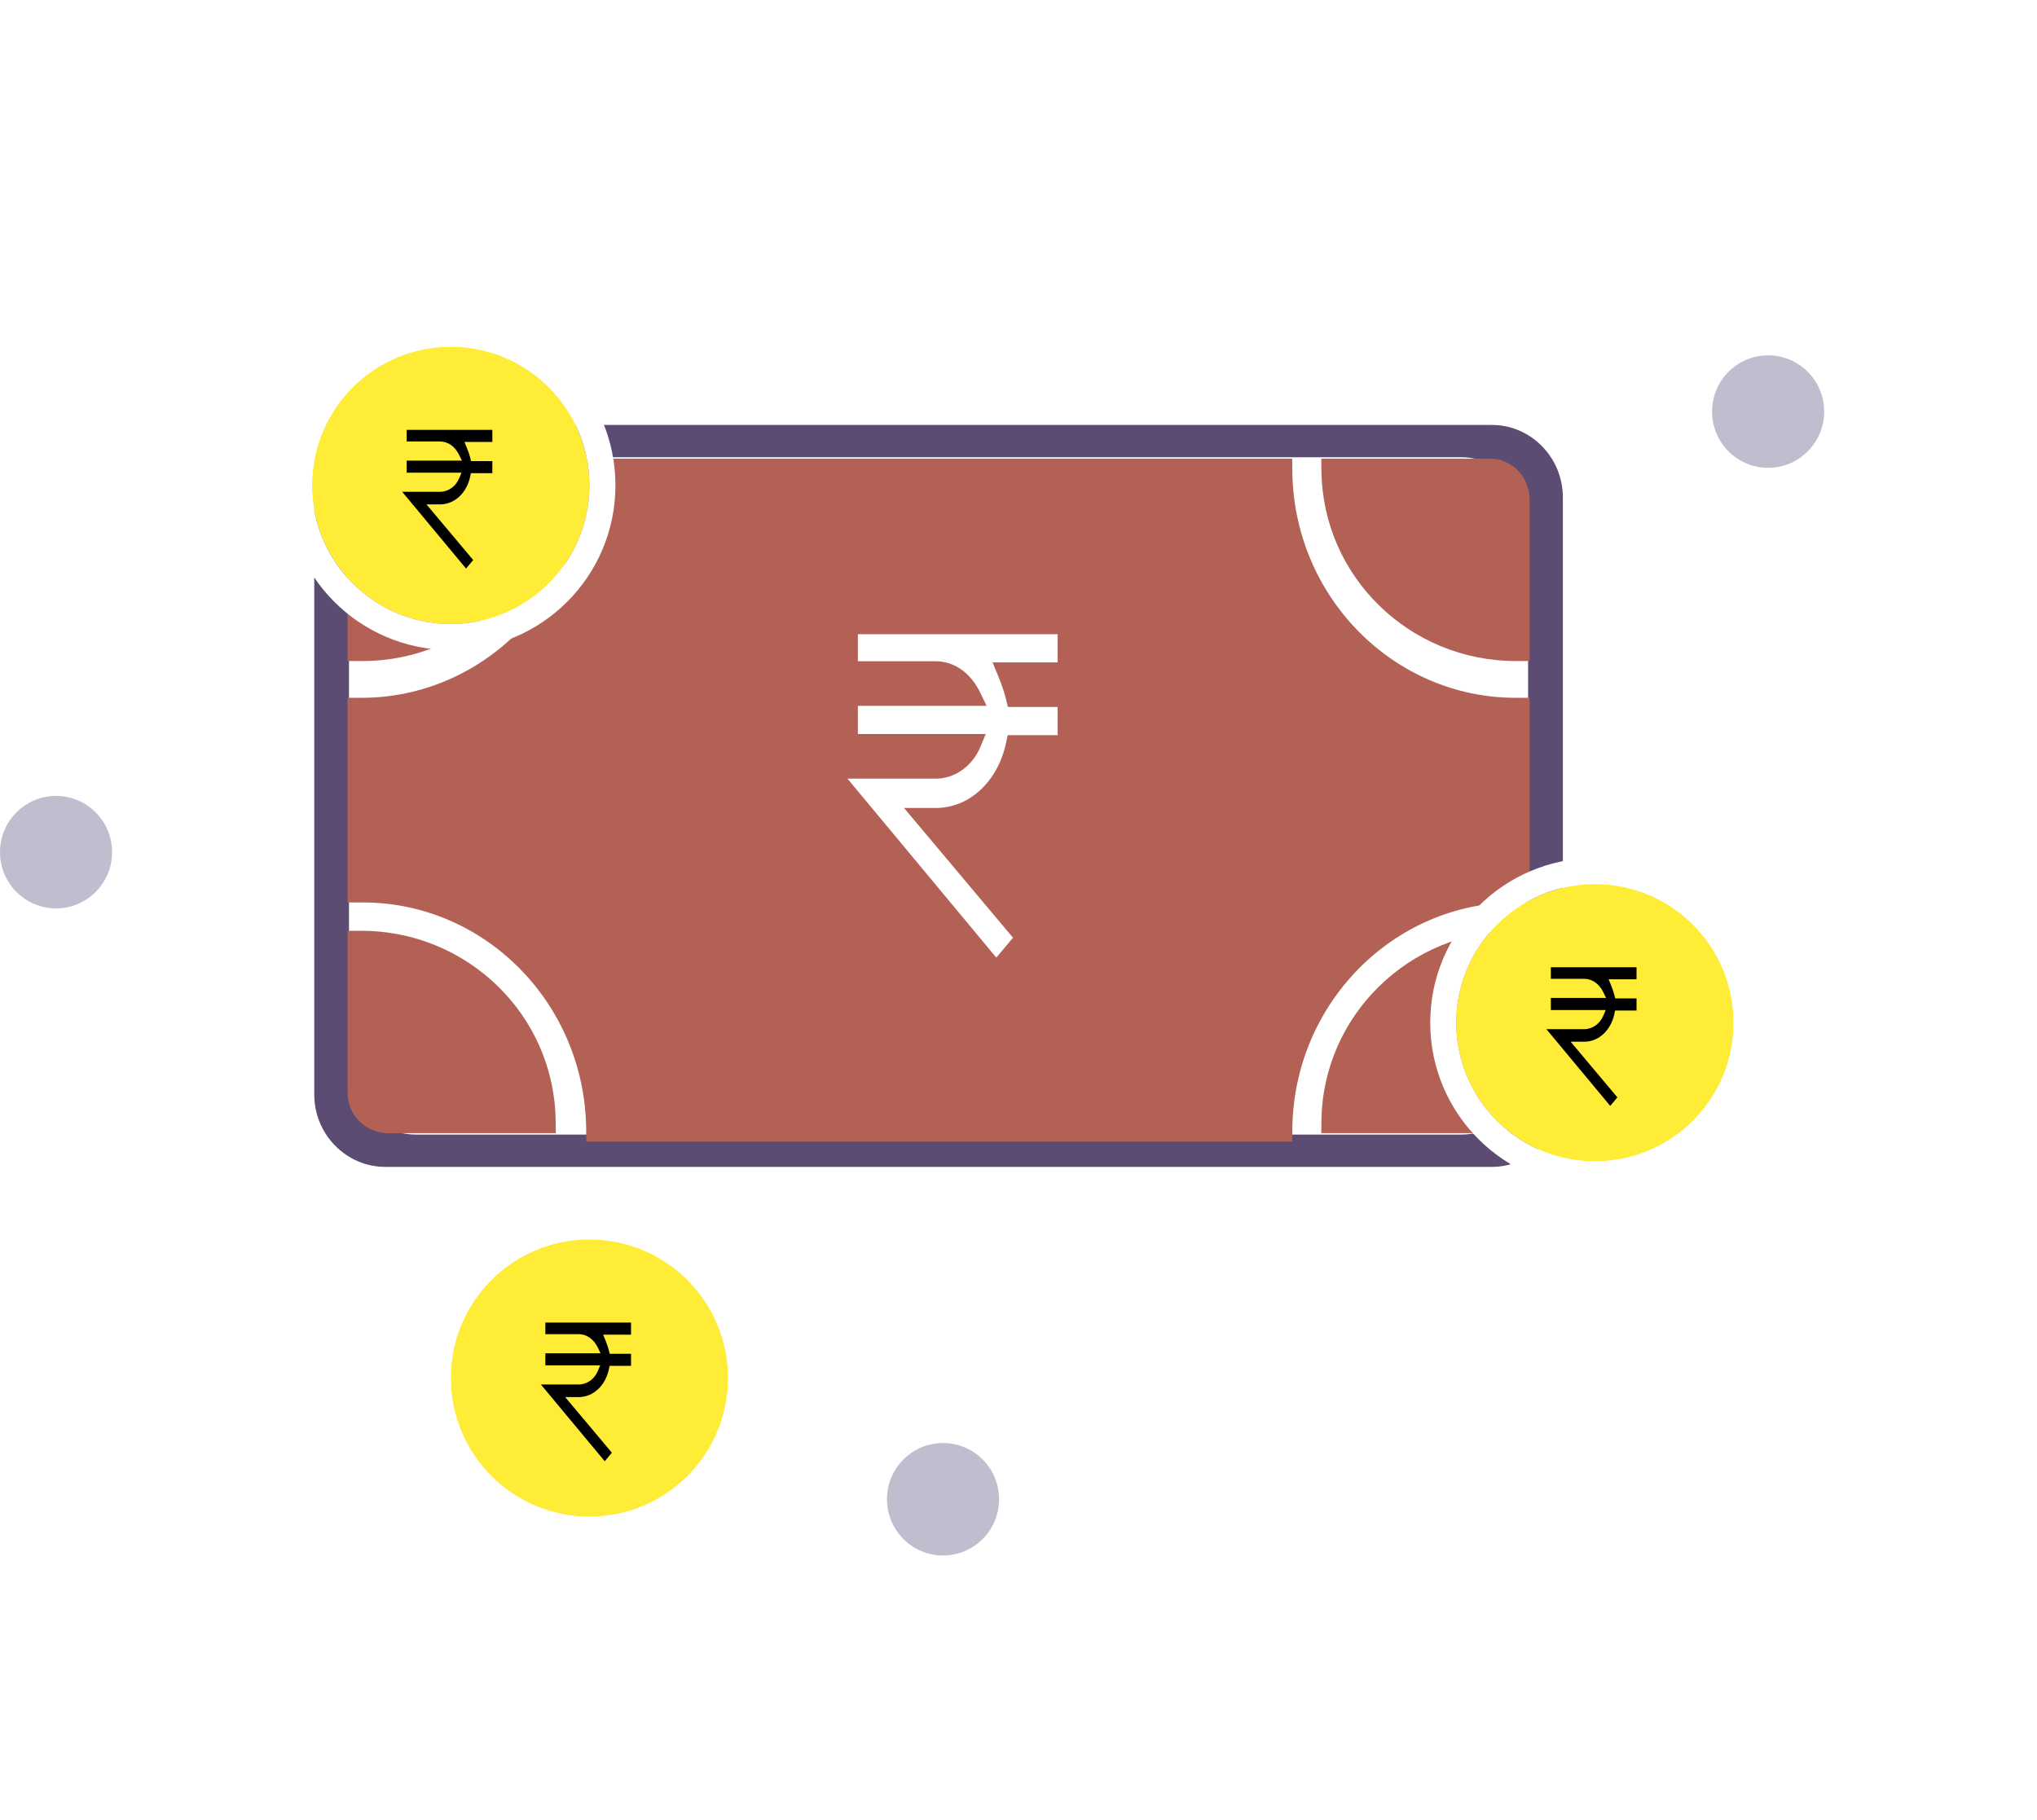 <?xml version="1.0" encoding="UTF-8"?>
<svg width="235px" height="210px" viewBox="0 0 235 210" version="1.1" xmlns="http://www.w3.org/2000/svg" xmlns:xlink="http://www.w3.org/1999/xlink">
    <!-- Generator: Sketch 47.1 (45422) - http://www.bohemiancoding.com/sketch -->
    <title>currency</title>
    <desc>Created with Sketch.</desc>
    <defs>
        <filter x="-196.9%" y="-140.6%" width="493.8%" height="493.8%" filterUnits="objectBoundingBox" id="filter-1">
            <feOffset dx="0" dy="18" in="SourceAlpha" result="shadowOffsetOuter1"></feOffset>
            <feGaussianBlur stdDeviation="17" in="shadowOffsetOuter1" result="shadowBlurOuter1"></feGaussianBlur>
            <feColorMatrix values="0 0 0 0 0   0 0 0 0 0   0 0 0 0 0  0 0 0 0.22 0" type="matrix" in="shadowBlurOuter1" result="shadowMatrixOuter1"></feColorMatrix>
            <feMerge>
                <feMergeNode in="shadowMatrixOuter1"></feMergeNode>
                <feMergeNode in="SourceGraphic"></feMergeNode>
            </feMerge>
        </filter>
        <circle id="path-2" cx="16" cy="16" r="16"></circle>
        <filter x="-196.9%" y="-140.6%" width="493.8%" height="493.8%" filterUnits="objectBoundingBox" id="filter-3">
            <feOffset dx="0" dy="18" in="SourceAlpha" result="shadowOffsetOuter1"></feOffset>
            <feGaussianBlur stdDeviation="17" in="shadowOffsetOuter1" result="shadowBlurOuter1"></feGaussianBlur>
            <feColorMatrix values="0 0 0 0 0   0 0 0 0 0   0 0 0 0 0  0 0 0 0.22 0" type="matrix" in="shadowBlurOuter1" result="shadowMatrixOuter1"></feColorMatrix>
            <feMerge>
                <feMergeNode in="shadowMatrixOuter1"></feMergeNode>
                <feMergeNode in="SourceGraphic"></feMergeNode>
            </feMerge>
        </filter>
        <circle id="path-4" cx="16" cy="16" r="16"></circle>
        <filter x="-196.9%" y="-140.6%" width="493.8%" height="493.8%" filterUnits="objectBoundingBox" id="filter-5">
            <feOffset dx="0" dy="18" in="SourceAlpha" result="shadowOffsetOuter1"></feOffset>
            <feGaussianBlur stdDeviation="17" in="shadowOffsetOuter1" result="shadowBlurOuter1"></feGaussianBlur>
            <feColorMatrix values="0 0 0 0 0   0 0 0 0 0   0 0 0 0 0  0 0 0 0.22 0" type="matrix" in="shadowBlurOuter1" result="shadowMatrixOuter1"></feColorMatrix>
            <feMerge>
                <feMergeNode in="shadowMatrixOuter1"></feMergeNode>
                <feMergeNode in="SourceGraphic"></feMergeNode>
            </feMerge>
        </filter>
        <circle id="path-6" cx="16" cy="16" r="16"></circle>
    </defs>
    <g id="website-v2" stroke="none" stroke-width="1" fill="none" fill-rule="evenodd">
        <g id="business-1" transform="translate(-824, -874)">
            <g id="Group-12" transform="translate(0, 581)">
                <g id="Group-14" transform="translate(407, 84)">
                    <g id="currency" transform="translate(417, 210)">
                        <g id="intro_piggy" transform="translate(113.5, 84) scale(-1, 1) translate(-113.5, -84) translate(12, 0)">
                            <ellipse id="Oval-4" stroke="#FFFFFF" cx="190.356" cy="2.518" rx="2.423" ry="2.518"></ellipse>
                            <ellipse id="Oval-4-Copy-2" stroke="#FFFFFF" cx="2.423" cy="161.008" rx="2.423" ry="2.518"></ellipse>
                            <ellipse id="Oval-4-Copy-3" fill="#FFFFFF" cx="199.685" cy="164.807" rx="3.028" ry="3.147"></ellipse>
                        </g>
                        <g id="Group" transform="translate(0, 40)">
                            <g id="Group-5">
                                <g id="Group-3" transform="translate(35.774, 7.546)">
                                    <path d="M136.341,0.486 L8.664,0.486 C4.168,0.486 0.48,4.241 0.48,8.827 L0.48,77.75 C0.48,82.336 4.168,86.091 8.664,86.091 L136.341,86.091 C140.837,86.091 144.525,82.336 144.525,77.75 L144.525,8.827 C144.525,4.241 140.837,0.486 136.341,0.486 Z" id="Path" fill="#5C4B73"></path>
                                    <path d="M132.788,4.215 L12.216,4.215 C7.97,4.215 4.488,7.642 4.488,11.829 L4.488,74.749 C4.488,78.935 7.97,82.363 12.216,82.363 L132.788,82.363 C137.034,82.363 140.517,78.935 140.517,74.749 L140.517,11.829 C140.517,7.642 137.034,4.215 132.788,4.215 Z" id="Path" fill="#FFFFFF"></path>
                                    <path d="M140.683,9.029 L140.683,27.724 L139.082,27.724 C126.846,27.724 116.849,17.989 116.676,5.858 L116.655,4.377 L136.179,4.377 C138.616,4.377 140.683,6.497 140.683,9.029 Z" id="Path" fill="#B46155"></path>
                                    <path d="M8.963,4.377 L28.349,4.377 L28.329,5.858 C28.157,17.986 18.233,27.724 6.082,27.724 L4.321,27.724 L4.321,9.029 C4.321,6.462 6.412,4.377 8.963,4.377 Z" id="Path" fill="#B46155"></path>
                                    <path d="M4.321,77.549 L4.321,58.853 L5.923,58.853 C18.159,58.853 28.156,68.588 28.329,80.719 L28.35,82.2 L8.987,82.2 C6.425,82.2 4.321,80.118 4.321,77.549 Z" id="Path" fill="#B46155"></path>
                                    <path d="M110.483,80.254 C111.351,65.298 123.176,53.353 137.802,52.692 L137.802,34.858 C123.176,34.197 111.351,22.252 110.483,7.296 L34.521,7.296 C33.653,22.252 21.829,34.197 7.202,34.858 L7.202,52.685 C21.902,53.266 33.81,65.243 34.681,80.254 L110.483,80.254 Z" id="Path" fill="#FFFFFF"></path>
                                    <path d="M31.85,81.729 C31.698,67.257 20.179,55.581 6.082,55.581 L4.321,55.581 L4.321,31.969 L5.922,31.969 C20.019,31.969 31.538,20.293 31.69,5.821 L31.705,4.377 L113.3,4.377 L113.315,5.821 C113.466,20.293 124.986,31.969 139.083,31.969 L140.683,31.969 L140.683,55.581 L139.083,55.581 C124.986,55.581 113.466,67.257 113.315,81.729 L113.3,83.172 L31.865,83.172 L31.85,81.729 Z" id="Path" fill="#B46155"></path>
                                    <path d="M136.168,82.2 L116.655,82.2 L116.676,80.719 C116.849,68.589 126.84,58.853 139.069,58.853 L140.671,58.853 L140.671,77.488 C140.865,80.07 138.764,82.2 136.168,82.2 Z" id="Path" fill="#B46155"></path>
                                </g>
                                <ellipse id="Oval" fill="#BEBECF" fill-rule="nonzero" cx="203.981" cy="6.489" rx="6.466" ry="6.489"></ellipse>
                                <ellipse id="Oval" fill="#BEBECF" fill-rule="nonzero" cx="6.466" cy="57.324" rx="6.466" ry="6.489"></ellipse>
                                <ellipse id="Oval-Copy" fill="#BEBECF" fill-rule="nonzero" cx="108.793" cy="131.987" rx="6.466" ry="6.489"></ellipse>
                                <path d="M107.955,35.297 C110.118,35.297 112.003,36.682 113.08,38.908 L113.822,40.444 L98.97,40.444 L98.97,43.695 L113.718,43.695 L113.105,45.174 C112.186,47.39 110.168,48.841 107.955,48.841 L97.768,48.841 L114.94,69.492 L116.864,67.197 L104.291,52.223 L106.559,52.223 L108.178,52.224 C111.968,52.109 115.15,49.088 116.074,44.668 L116.25,43.826 L122.017,43.826 L122.017,40.575 L116.277,40.575 L116.082,39.765 C115.867,38.877 115.539,37.921 115.118,36.907 L114.505,35.428 L122.017,35.428 L122.017,32.177 L98.97,32.177 L98.97,35.297 L107.955,35.297 Z" id="Path" fill="#FFFFFF"></path>
                            </g>
                        </g>
                        <g id="Group-4" filter="url(#filter-1)" transform="translate(36, 21)">
                            <g id="Oval-Copy-4">
                                <use fill="#FFEC36" fill-rule="evenodd" xlink:href="#path-2"></use>
                                <circle stroke="#FFFFFF" stroke-width="3" cx="16" cy="16" r="17.5"></circle>
                            </g>
                            <path d="M14.769,10.938 C15.697,10.938 16.505,11.532 16.967,12.486 L17.285,13.145 L10.915,13.145 L10.915,14.539 L17.241,14.539 L16.978,15.173 C16.584,16.123 15.718,16.745 14.769,16.745 L10.4,16.745 L17.765,25.6 L18.59,24.616 L13.198,18.196 L14.17,18.196 L14.864,18.196 C16.49,18.146 17.855,16.851 18.251,14.956 L18.327,14.595 L20.8,14.595 L20.8,13.201 L18.338,13.201 L18.254,12.854 C18.162,12.473 18.021,12.063 17.841,11.628 L17.578,10.994 L20.8,10.994 L20.8,9.6 L10.915,9.6 L10.915,10.938 L14.769,10.938 Z" id="Path" fill="#000000"></path>
                        </g>
                        <g id="Group-4-Copy" filter="url(#filter-3)" transform="translate(168, 83)">
                            <g id="Oval-Copy-4">
                                <use fill="#FFEC36" fill-rule="evenodd" xlink:href="#path-4"></use>
                                <circle stroke="#FFFFFF" stroke-width="3" cx="16" cy="16" r="17.5"></circle>
                            </g>
                            <path d="M14.769,10.938 C15.697,10.938 16.505,11.532 16.967,12.486 L17.285,13.145 L10.915,13.145 L10.915,14.539 L17.241,14.539 L16.978,15.173 C16.584,16.123 15.718,16.745 14.769,16.745 L10.4,16.745 L17.765,25.6 L18.59,24.616 L13.198,18.196 L14.17,18.196 L14.864,18.196 C16.49,18.146 17.855,16.851 18.251,14.956 L18.327,14.595 L20.8,14.595 L20.8,13.201 L18.338,13.201 L18.254,12.854 C18.162,12.473 18.021,12.063 17.841,11.628 L17.578,10.994 L20.8,10.994 L20.8,9.6 L10.915,9.6 L10.915,10.938 L14.769,10.938 Z" id="Path" fill="#000000"></path>
                        </g>
                        <g id="Group-4-Copy-2" filter="url(#filter-5)" transform="translate(52, 124)">
                            <g id="Oval-Copy-4">
                                <use fill="#FFEC36" fill-rule="evenodd" xlink:href="#path-6"></use>
                                <circle stroke="#FFFFFF" stroke-width="3" cx="16" cy="16" r="17.5"></circle>
                            </g>
                            <path d="M14.769,10.938 C15.697,10.938 16.505,11.532 16.967,12.486 L17.285,13.145 L10.915,13.145 L10.915,14.539 L17.241,14.539 L16.978,15.173 C16.584,16.123 15.718,16.745 14.769,16.745 L10.4,16.745 L17.765,25.6 L18.59,24.616 L13.198,18.196 L14.17,18.196 L14.864,18.196 C16.49,18.146 17.855,16.851 18.251,14.956 L18.327,14.595 L20.8,14.595 L20.8,13.201 L18.338,13.201 L18.254,12.854 C18.162,12.473 18.021,12.063 17.841,11.628 L17.578,10.994 L20.8,10.994 L20.8,9.6 L10.915,9.6 L10.915,10.938 L14.769,10.938 Z" id="Path" fill="#000000"></path>
                        </g>
                        <g id="Group-6" transform="translate(92, 11)" stroke="#FFFFFF" stroke-width="3" stroke-linecap="round">
                            <path d="M7.5,16.259 L0,0" id="Line"></path>
                            <path d="M74.605,160.603 L67.105,144.345" id="Line-Copy"></path>
                            <path d="M63.158,27.759 L55.658,17.845" id="Line-Copy-2" transform="translate(59.211, 22.603) scale(-1, 1) translate(-59.211, -22.603) "></path>
                        </g>
                    </g>
                </g>
            </g>
        </g>
    </g>
</svg>